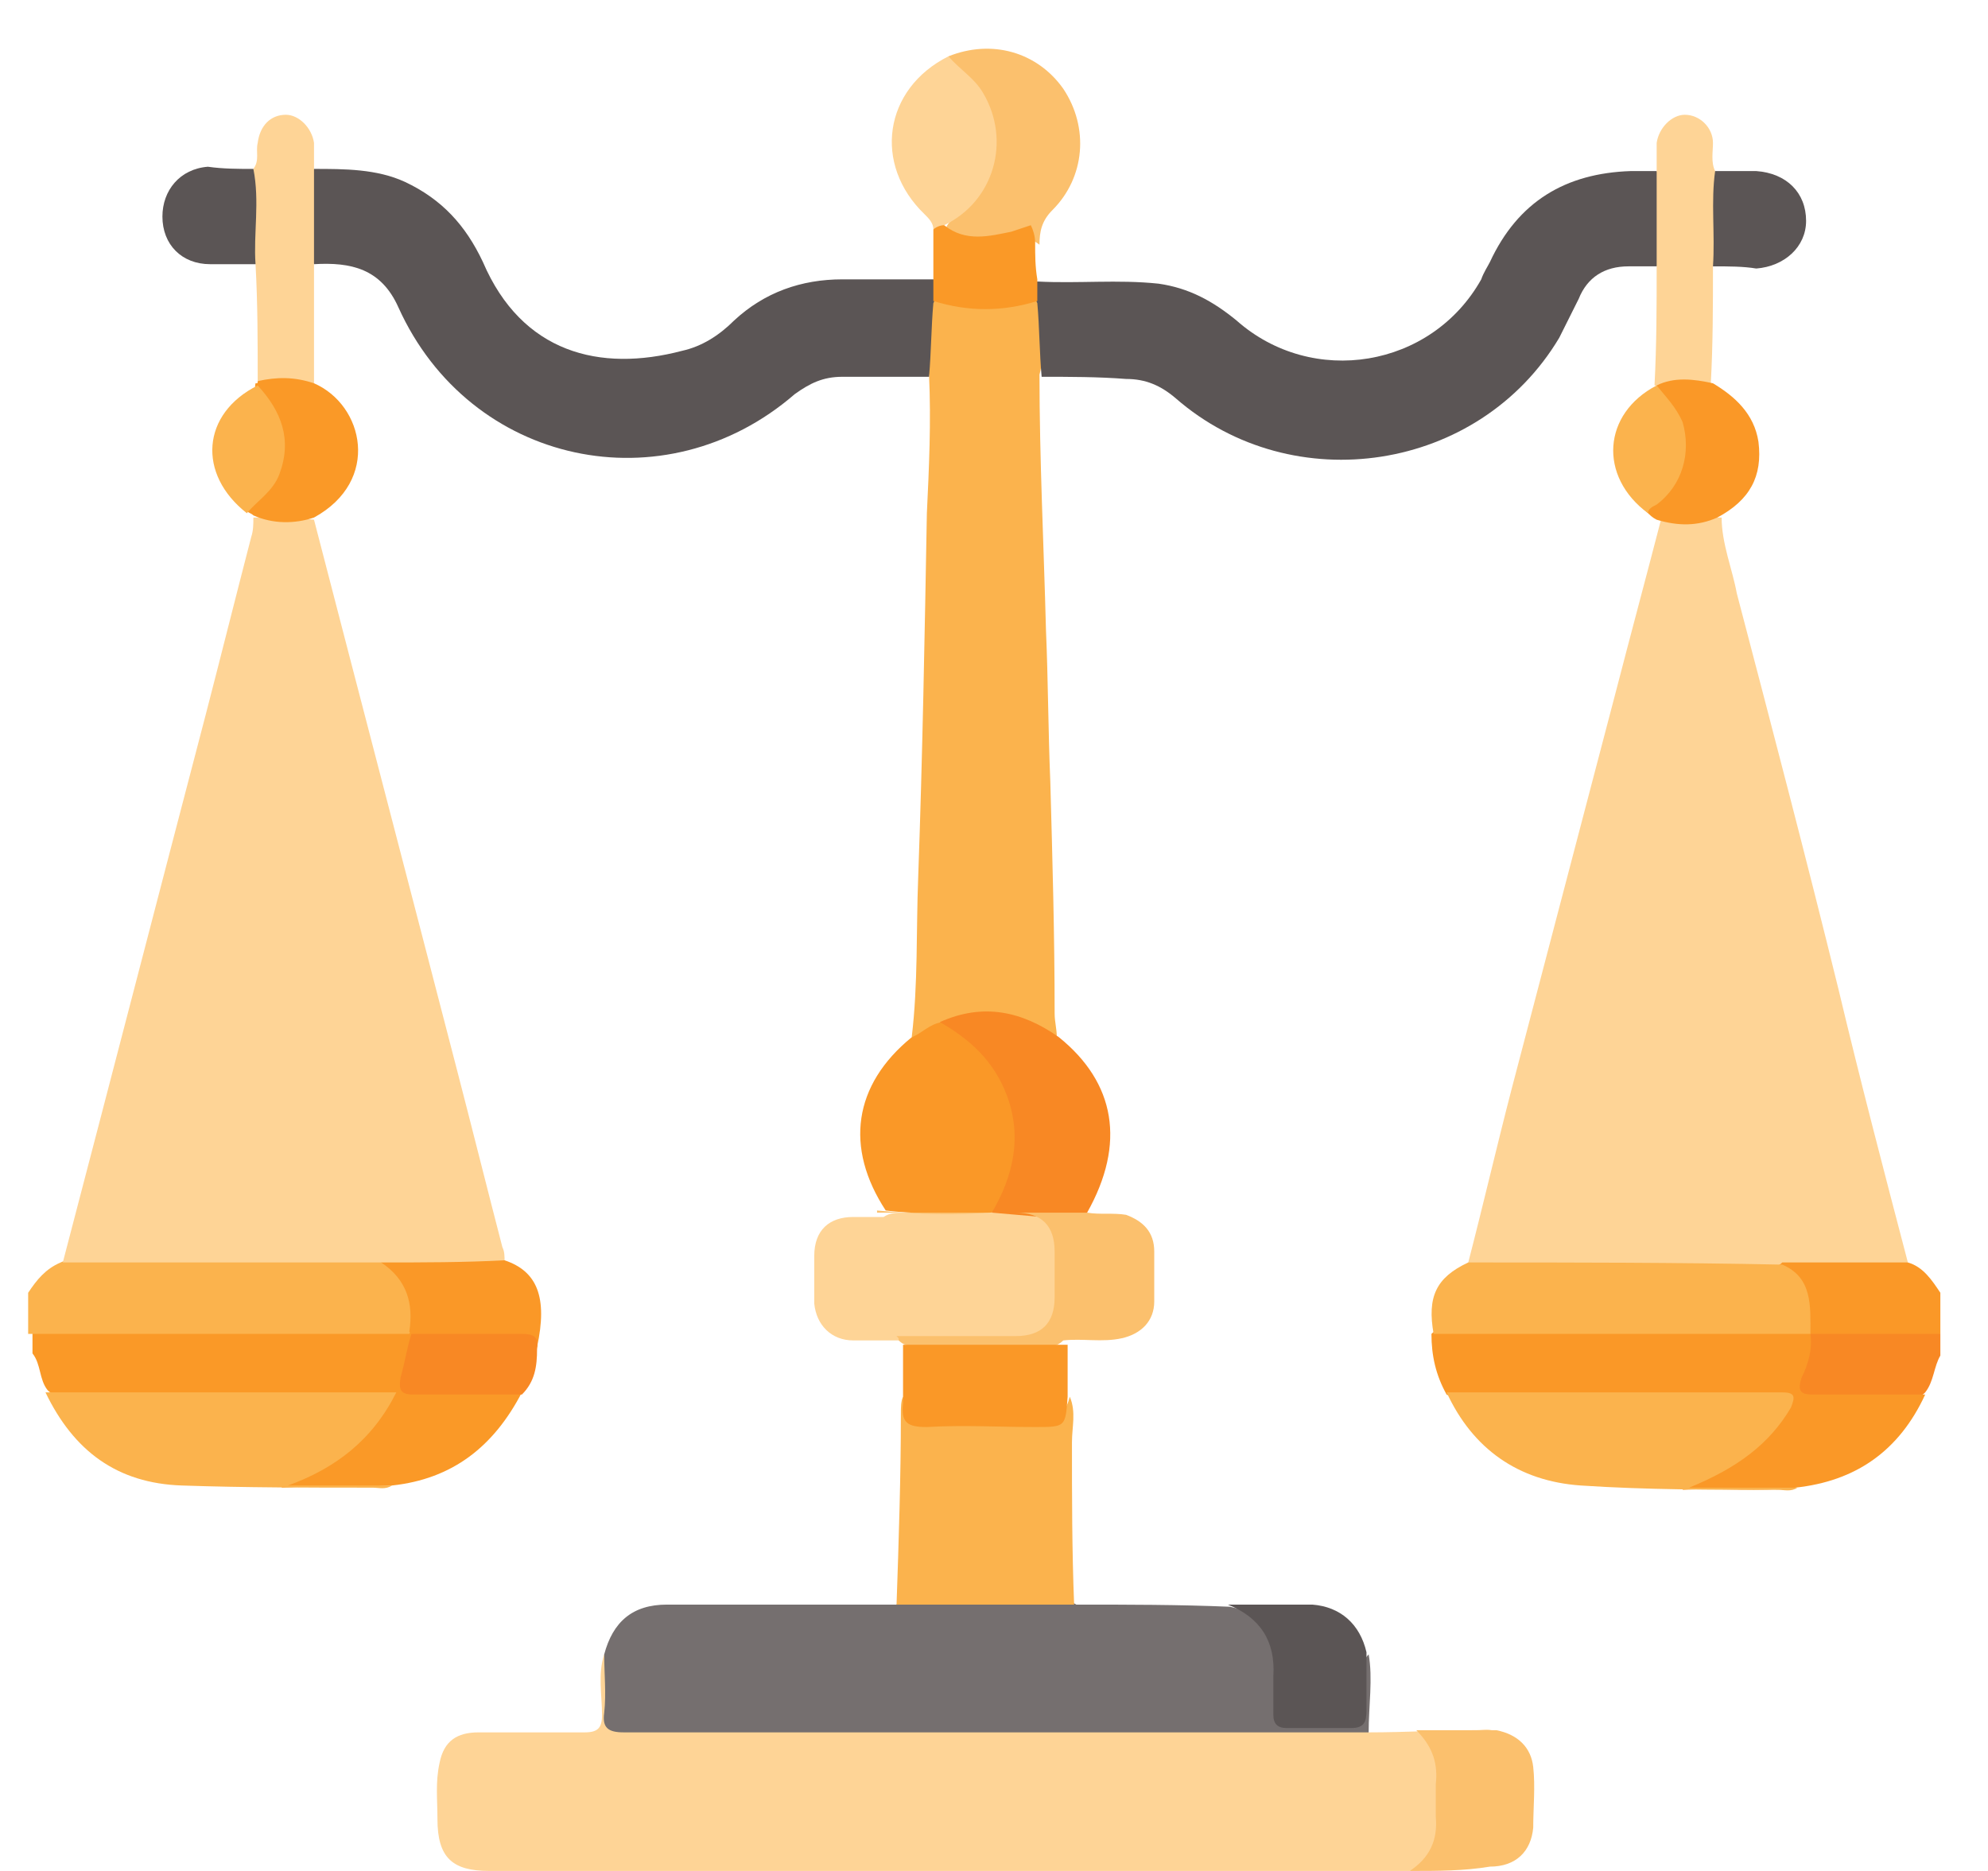 <?xml version="1.0" encoding="utf-8"?>
<!-- Generator: Adobe Illustrator 23.0.0, SVG Export Plug-In . SVG Version: 6.00 Build 0)  -->
<svg version="1.1" id="Layer_1" xmlns="http://www.w3.org/2000/svg" xmlns:xlink="http://www.w3.org/1999/xlink" x="0px" y="0px"
	 width="91.8px" height="86.4px" viewBox="0 0 91.8 86.4" style="enable-background:new 0 0 91.8 86.4;" xml:space="preserve">
<style type="text/css">
	.st0{fill:#FA9927;}
	.st1{fill:#FBB34D;}
	.st2{fill:#FA9827;}
	.st3{fill:#F88824;}
	.st4{fill:#FED496;}
	.st5{fill:#756F6F;}
	.st6{fill:#5B5555;}
	.st7{fill:#FBC06D;}
</style>
<g>
	<path class="st0" d="M24.1,64.3c-1.3,2.5-3.2,4-6,4.3c-1.7,0.1-3.3,0-5.1,0.1c0.3-0.5,0.7-0.6,1.1-0.8c1.3-0.5,2.4-1.5,3.3-2.6
		c0.1-0.2,0.4-0.4,0.3-0.6c-0.1-0.3-0.4-0.2-0.7-0.2c-4.5,0-9,0-13.4,0c-0.5,0-1,0.1-1.4-0.3c-0.4-0.5-0.3-1.2-0.7-1.7
		c0-0.3,0-0.7,0-1c0.3-0.3,0.6-0.3,1-0.3c5.2,0,10.5,0,15.7,0c0.2,0,0.5,0,0.7,0.1c0.1,0,0.2,0.1,0.3,0.2c0.2,0.6,0,1.1-0.1,1.7
		c-0.2,0.7,0.1,0.9,0.7,0.9c1.2,0,2.3,0,3.5,0C23.5,64.1,23.9,64,24.1,64.3z"/>
	<path class="st1" d="M18.9,61.6c-5.9,0-11.7,0-17.6,0c0-0.6,0-1.3,0-1.9c0.4-0.6,0.8-1.1,1.5-1.4C3.2,58.1,3.5,58,3.8,58
		c4.5,0.1,9,0,13.6,0.1C18.9,58.7,19.6,60.2,18.9,61.6z"/>
	<path class="st2" d="M88.1,58.3c0.7,0.2,1.1,0.8,1.5,1.4c0,0.6,0,1.3,0,1.9c-0.2,0.2-0.5,0.3-0.7,0.3c-1.7,0-3.4,0.1-5.1-0.1
		c-0.1,0-0.2-0.1-0.3-0.1c-0.1-0.2-0.2-0.4-0.2-0.6c0-1-0.2-1.9-1.1-2.5c-0.2-0.1-0.2-0.3,0.1-0.5c1.7-0.2,3.4-0.1,5.1-0.1
		C87.7,58,87.9,58.1,88.1,58.3z"/>
	<path class="st3" d="M83.6,61.6c2,0,4,0,6,0c0,0.3,0,0.7,0,1c-0.3,0.5-0.3,1.2-0.7,1.7c-0.1,0.1-0.2,0.2-0.4,0.2
		c-1.7,0.1-3.4,0.1-5,0c-0.4,0-0.7-0.3-0.6-0.7C83.1,63.1,83.1,62.3,83.6,61.6z"/>
	<path class="st4" d="M63.2,80c1.7,0,3.3-0.1,5-0.1c0.3,0,0.6-0.1,0.9,0.1c-0.5,0.4-1,0.2-1.6,0.3c-0.5,0-1.1,0-1.7,0
		c0.6,0.6,0.7,1.3,0.7,2c0,0.8,0,1.5,0,2.3c-0.1,0.9-0.5,1.6-1.4,1.8c-3.5,0-6.9,0-10.4,0c-10.7,0-21.4,0-32.1,0
		c-1.7,0-2.4-0.6-2.4-2.4c0-0.9-0.1-1.7,0.1-2.6c0.2-1,0.8-1.4,1.8-1.4c1.6,0,3.3,0,4.9,0c0.6,0,0.8-0.2,0.8-0.8
		c0-0.9-0.2-1.9,0.1-2.8c0.4,0.3,0.3,0.7,0.3,1c0,0.5,0,1,0,1.5c0,0.5,0.2,0.7,0.7,0.7c0.3,0,0.7,0,1,0c8.4,0,16.8,0,25.2,0
		c2.3,0,4.6,0.1,7,0C62.5,79.8,62.9,79.7,63.2,80z"/>
	<path class="st1" d="M42.1,47.9c0.3-2.5,0.2-4.9,0.3-7.4c0.2-5.6,0.3-11.2,0.4-16.8c0.1-2.1,0.2-4.2,0.1-6.4
		c-0.3-1.1-0.1-2.3,0.1-3.4c0.2-0.2,0.5-0.2,0.7-0.1c1.2,0.3,2.3,0.3,3.5,0c0.3-0.1,0.5-0.1,0.7,0.1c0.2,1.1,0.4,2.3,0.1,3.4
		c0,3.9,0.2,7.9,0.3,11.8c0.1,2.3,0.1,4.6,0.2,7c0.1,3.6,0.2,7.1,0.2,10.7c0,0.4,0.1,0.7,0.1,1.1c-0.3,0.1-0.5-0.1-0.8-0.2
		c-1.5-0.8-3-0.9-4.6-0.3C43,47.5,42.7,48,42.1,47.9z"/>
	<path class="st4" d="M88.1,58.3c-1.9,0-3.9,0-5.8,0c-0.3,0.3-0.7,0.3-1.1,0.3c-4.1,0-8.1,0-12.2,0c-0.4,0-0.9,0.1-1.2-0.3
		c0.7-2.7,1.3-5.3,2-8c1.6-6.1,3.2-12.2,4.8-18.3c0.7-2.7,1.4-5.3,2.1-8c0.9-0.1,1.9-0.1,2.8-0.1c0,1.2,0.5,2.4,0.7,3.5
		c1.6,6.1,3.2,12.2,4.7,18.3C85.9,49.9,87,54.1,88.1,58.3z"/>
	<path class="st4" d="M17.6,58.3c-4.9,0-9.8,0-14.7,0C5.1,49.9,7.3,41.4,9.5,33c0.7-2.7,1.4-5.5,2.1-8.2c0.1-0.3,0.1-0.6,0.1-0.9
		c0.9,0,1.9,0,2.8,0.1c2.2,8.5,4.4,16.9,6.6,25.4c0.7,2.7,1.4,5.5,2.1,8.2c0.1,0.2,0.1,0.4,0.1,0.7c-0.1,0.2-0.3,0.3-0.4,0.3
		C21.1,58.5,19.3,58.8,17.6,58.3z"/>
	<path class="st5" d="M63.2,80c-4.5,0-9,0-13.4,0c-7,0-14,0-21,0c-0.7,0-1-0.2-0.9-0.9c0.1-0.9,0-1.8,0-2.7c0.4-1.5,1.3-2.3,2.9-2.3
		c3.5,0,7.1,0,10.6,0c0.3-0.3,0.6-0.2,1-0.2c2.1,0,4.2,0,6.3,0c0.3,0,0.7,0,1,0.2c2.4,0,4.7,0,7.1,0.1c1.4,0.3,2.2,1.1,2.3,2.6
		c0.1,0.7,0,1.4,0,2.1c0,0.5,0.2,0.8,0.8,0.8c0.7,0,1.5,0,2.2,0c0.6,0,0.8-0.3,0.8-0.8c0-0.5,0-1,0-1.5c0-0.3,0-0.7,0.3-1
		C63.4,77.5,63.2,78.8,63.2,80z"/>
	<path class="st6" d="M43.1,14c-0.1,1.1-0.1,2.3-0.2,3.4c-1.3,0-2.6,0-4,0c-0.9,0-1.5,0.3-2.2,0.8c-6,5.2-15,3.3-18.3-4
		c-0.8-1.8-2.2-2.1-3.9-2c-0.2-0.2-0.3-0.4-0.3-0.6c0-1.1,0-2.2,0-3.2c0-0.2,0.1-0.5,0.3-0.6c1.4,0,2.9,0,4.2,0.6
		c1.7,0.8,2.8,2,3.6,3.7c1.8,4.2,5.4,5.1,9.2,4.1c0.9-0.2,1.7-0.7,2.4-1.4c1.4-1.3,3.1-1.9,5-1.9c1.4,0,2.8,0,4.2,0
		C43.4,13.3,43.3,13.6,43.1,14z"/>
	<path class="st6" d="M48.1,17.4c-0.1-1.1-0.1-2.3-0.2-3.4c-0.2-0.4-0.3-0.7,0-1c1.9,0.1,3.7-0.1,5.6,0.1c1.4,0.2,2.5,0.8,3.6,1.7
		c3.5,3.1,9,2.2,11.3-1.9c0.1-0.3,0.3-0.6,0.4-0.8c1.3-2.8,3.5-4.1,6.5-4.2c0.4,0,0.8,0,1.2,0c0.2,0.2,0.3,0.4,0.3,0.6
		c0,1.1,0,2.2,0,3.2c0,0.2-0.1,0.5-0.3,0.6c-0.4,0-0.9,0-1.3,0c-1.1,0-1.9,0.5-2.3,1.5c-0.3,0.6-0.6,1.2-0.9,1.8
		c-3.7,6.2-12.3,7.5-17.7,2.8c-0.7-0.6-1.4-0.9-2.3-0.9C50.7,17.4,49.4,17.4,48.1,17.4z"/>
	<path class="st2" d="M83.6,61.6c0.1,0.7-0.1,1.4-0.4,2c-0.2,0.6-0.1,0.8,0.5,0.8c1.7,0,3.4,0,5.2,0c-1.2,2.6-3.2,4-6,4.3
		c-1.7,0.2-3.4,0-5.2,0.1c0.2-0.6,0.6-0.6,0.9-0.7c1.4-0.5,2.5-1.3,3.4-2.6c0.1-0.2,0.4-0.4,0.3-0.7c-0.1-0.3-0.5-0.2-0.7-0.2
		c-3.7,0-7.4,0-11.1,0c-0.9,0-1.7,0-2.6,0c-0.4,0-0.7,0-1.1-0.2c-0.5-0.9-0.7-1.8-0.7-2.8c0.3-0.3,0.7-0.3,1.1-0.3
		c5.1,0,10.1,0,15.2,0C82.8,61.3,83.2,61.3,83.6,61.6L83.6,61.6z"/>
	<path class="st1" d="M49.6,74.1c-2.7,0-5.5,0-8.2,0c0.1-2.9,0.2-5.9,0.2-8.8c0-0.3,0-0.6,0.1-0.8c0.3,1.1,1.1,1.2,2.1,1.2
		c1.2-0.1,2.3-0.1,3.5,0c1,0.1,1.8,0,2.1-1.2c0.3,0.7,0.1,1.4,0.1,2.1C49.5,69.1,49.5,71.6,49.6,74.1z"/>
	<path class="st4" d="M41.7,61.9c-0.8,0-1.5,0-2.3,0c-1,0-1.7-0.7-1.8-1.7c0-0.7,0-1.5,0-2.2c0-1.2,0.7-1.8,1.8-1.8
		c0.5,0,0.9,0,1.4,0c0.3-0.2,0.6-0.2,1-0.2c1.7,0,3.5,0,5.2,0c1.4,0,2.1,0.7,2.2,2.1c0,0.8,0.1,1.6,0,2.3c-0.1,1-0.8,1.7-1.7,1.7
		c-1.7,0.1-3.4,0-5.2,0C42.1,62.1,41.8,62.1,41.7,61.9z"/>
	<path class="st1" d="M83.6,61.6c-5.8,0-11.6,0-17.4,0c-0.3-1.7,0.1-2.6,1.6-3.3c4.8,0,9.7,0,14.5,0.1C83.7,59,83.6,60.3,83.6,61.6z
		"/>
	<path class="st1" d="M66.8,64.3c5.2,0,10.3,0,15.5,0c0.6,0,0.6,0.2,0.4,0.7c-1,1.7-2.5,2.8-4.7,3.7c1.7,0,3.3,0,5,0
		c-0.3,0.2-0.6,0.1-0.9,0.1c-3,0-6.1,0-9.1-0.2C70.1,68.4,68,66.9,66.8,64.3z"/>
	<path class="st1" d="M2.1,64.3c5.3,0,10.7,0,16.2,0c-1.1,2.2-2.8,3.5-5,4.3c1.6,0,3.2,0,4.8,0c-0.3,0.2-0.6,0.1-0.9,0.1
		c-2.9,0-5.9,0-8.8-0.1C5.4,68.5,3.4,67,2.1,64.3z"/>
	<path class="st2" d="M42.1,47.9c0.5-0.2,0.8-0.6,1.4-0.7c0.9,0.1,1.4,0.7,2,1.2c1.8,1.9,2.2,4.6,1,6.9c-0.2,0.3-0.3,0.7-0.8,0.7
		c-1.6,0-3.2,0.1-4.8-0.1C39,53,39.4,50.1,42.1,47.9z"/>
	<path class="st3" d="M45.8,56c1-1.7,1.4-3.5,0.7-5.4c-0.6-1.6-1.7-2.6-3.1-3.4c2-0.9,3.8-0.5,5.5,0.7c2.6,2.1,3.1,4.9,1.3,8.1
		c-0.3,0.3-0.6,0.3-1,0.3C48.1,56.2,47,56.1,45.8,56z"/>
	<path class="st4" d="M76.5,12.3c0-1.5,0-3,0-4.4c0-0.4,0-0.9,0-1.3c0.1-0.7,0.7-1.3,1.3-1.3c0.7,0,1.3,0.6,1.3,1.3
		c0,0.4-0.1,0.9,0.1,1.3c0.1,1.5,0.3,3-0.1,4.4c0,1.8,0,3.6-0.1,5.4c-0.9,0.2-1.7,0.2-2.6,0.1C76.5,15.9,76.5,14.1,76.5,12.3z"/>
	<path class="st4" d="M14.5,7.8c0,1.5,0,3,0,4.4c0,1.8,0,3.7,0,5.5c-0.9,0.1-1.7,0-2.6-0.1c0-1.8,0-3.6-0.1-5.4
		c-0.3-0.3-0.2-0.8-0.2-1.1c0-1.1-0.1-2.2,0.1-3.3C12,7.4,11.8,7,11.9,6.6c0.1-0.8,0.6-1.3,1.3-1.3c0.6,0,1.2,0.6,1.3,1.3
		C14.5,7,14.5,7.4,14.5,7.8z"/>
	<path class="st7" d="M45.8,56c1.5,0,3,0,4.4,0c0.6,0.1,1.2,0,1.8,0.1c0.8,0.3,1.3,0.8,1.3,1.7c0,0.8,0,1.6,0,2.3
		c0,0.9-0.6,1.5-1.5,1.7c-0.9,0.2-1.8,0-2.7,0.1c-0.3,0.3-0.6,0.3-1,0.3c-1.9,0-3.8,0-5.6,0c-0.3,0-0.7,0-1-0.3c0-0.1,0-0.1-0.1-0.2
		c1.8,0,3.7,0,5.5,0c1.2,0,1.8-0.6,1.8-1.8c0-0.7,0-1.4,0-2.1c0-1.2-0.6-1.8-1.8-1.8c-2.1,0-4.2,0-6.4,0c0,0,0-0.1,0-0.1
		C42.5,56.1,44.2,56.1,45.8,56z"/>
	<path class="st2" d="M41.7,62.1c2.5,0,5,0,7.6,0c0,0.8,0,1.6,0,2.4c-0.1,1.4-0.1,1.4-1.5,1.4c-1.7,0-3.3-0.1-5,0
		c-0.9,0-1.2-0.2-1.1-1.1c0-0.1,0-0.2,0-0.3C41.7,63.7,41.7,62.9,41.7,62.1z"/>
	<path class="st7" d="M65.1,86.4c0.9-0.6,1.3-1.4,1.2-2.5c0-0.5,0-1,0-1.5c0.1-0.9-0.1-1.7-0.9-2.5c1.2,0,2.4,0,3.7,0
		c1,0.2,1.6,0.8,1.7,1.7c0.1,0.9,0,1.9,0,2.8c-0.1,1.1-0.8,1.8-2,1.8C67.6,86.4,66.4,86.4,65.1,86.4z"/>
	<path class="st6" d="M63.1,76.3c0,0.9,0,1.8,0,2.7c0,0.5-0.1,0.8-0.7,0.8c-1,0-2,0-3,0c-0.4,0-0.6-0.2-0.6-0.6c0-0.6,0-1.2,0-1.8
		c0.1-1.6-0.6-2.7-2.1-3.3c1.3,0,2.6,0,3.9,0C61.9,74.2,62.8,75,63.1,76.3z"/>
	<path class="st0" d="M11.9,17.6c0.9-0.2,1.7-0.2,2.6,0.1c2.3,1,3.1,4.5,0,6.2c-0.9,0.3-1.9,0.3-2.8-0.1c-0.1-0.1-0.2-0.1-0.3-0.2
		c-0.1-0.4,0.2-0.5,0.4-0.8c1.3-1.2,1.4-2.9,0.4-4.3c-0.2-0.2-0.5-0.4-0.4-0.8C11.9,17.7,11.9,17.7,11.9,17.6z"/>
	<path class="st2" d="M76.5,17.8c0.8-0.4,1.7-0.3,2.6-0.1c1,0.6,1.9,1.4,2.1,2.7c0.2,1.6-0.4,2.7-1.9,3.5c-0.9,0.4-1.8,0.4-2.8,0.1
		c-0.2-0.1-0.3-0.2-0.5-0.4c-0.1-0.4,0.2-0.5,0.4-0.7c1.5-1.4,1.6-2.9,0.4-4.5C76.6,18.3,76.4,18.1,76.5,17.8L76.5,17.8z"/>
	<path class="st2" d="M17.6,58.3c1.9,0,3.8,0,5.7-0.1c1.5,0.5,2,1.7,1.5,4c-0.4-0.4-0.8-0.4-1.4-0.4c-1.1,0-2.2,0-3.4,0
		c-0.4,0-0.8,0-1.1-0.3c0,0,0,0,0,0C19.1,60.2,18.8,59.1,17.6,58.3z"/>
	<path class="st3" d="M19,61.6c1.7,0,3.4,0,5.1,0c0.5,0,0.8,0.1,0.7,0.7c0,0.8-0.1,1.5-0.7,2.1c-1.7,0-3.4,0-5,0
		c-0.6,0-0.7-0.2-0.6-0.8C18.7,62.9,18.8,62.2,19,61.6z"/>
	<path class="st1" d="M76.5,17.8c0.4,0.5,0.9,1,1.2,1.7c0.4,1.4,0,2.9-1.2,3.8c-0.2,0.1-0.4,0.2-0.4,0.4C73.8,22,74,19.1,76.5,17.8z
		"/>
	<path class="st7" d="M43.8,2.6c2-0.8,4.1-0.2,5.3,1.5c1.2,1.8,1,4.1-0.5,5.6c-0.5,0.5-0.6,1-0.6,1.6c-0.4-0.3-0.7-0.4-1.2-0.3
		c-0.7,0.2-1.4,0.2-2.1,0.1c-0.4-0.1-0.9-0.1-1-0.6c0.1-0.3,0.4-0.4,0.6-0.6c2.1-1.6,2.2-4.6,0.2-6.4C44.1,3.2,43.7,3.1,43.8,2.6z"
		/>
	<path class="st4" d="M43.8,2.6c0.5,0.6,1.2,1,1.6,1.7c1.3,2.2,0.5,5-1.8,6.1c-0.1,0.2-0.3,0.2-0.5,0.2c0-0.3-0.2-0.5-0.4-0.7
		C40.3,7.6,40.8,4.1,43.8,2.6z"/>
	<path class="st6" d="M79.1,12.3c0.1-1.5-0.1-3,0.1-4.4c0.6,0,1.3,0,1.9,0c1.4,0.1,2.3,1,2.3,2.3c0,1.2-1,2.1-2.3,2.2
		C80.5,12.3,79.8,12.3,79.1,12.3z"/>
	<path class="st6" d="M11.7,7.8c0.3,1.5,0,3,0.1,4.4c-0.7,0-1.4,0-2.1,0c-1.3,0-2.2-0.9-2.2-2.2c0-1.2,0.8-2.2,2.1-2.3
		C10.3,7.8,11,7.8,11.7,7.8z"/>
	<path class="st0" d="M43.1,10.6c0.1-0.1,0.3-0.2,0.5-0.2c1,0.8,2.1,0.5,3.1,0.3c0.3-0.1,0.6-0.2,0.9-0.3c0.1,0.2,0.2,0.5,0.2,0.8
		c0,0.6,0,1.1,0.1,1.7c0,0.3,0,0.7,0,1c-1.6,0.5-3.2,0.5-4.8,0c0-0.3,0-0.7,0-1C43.1,12.2,43.1,11.4,43.1,10.6z"/>
	<path class="st1" d="M11.9,17.8c1.1,1.2,1.6,2.5,1,4.1c-0.3,0.8-1,1.2-1.5,1.8C9.1,21.9,9.3,19.1,11.9,17.8z"/>
</g>
</svg>
